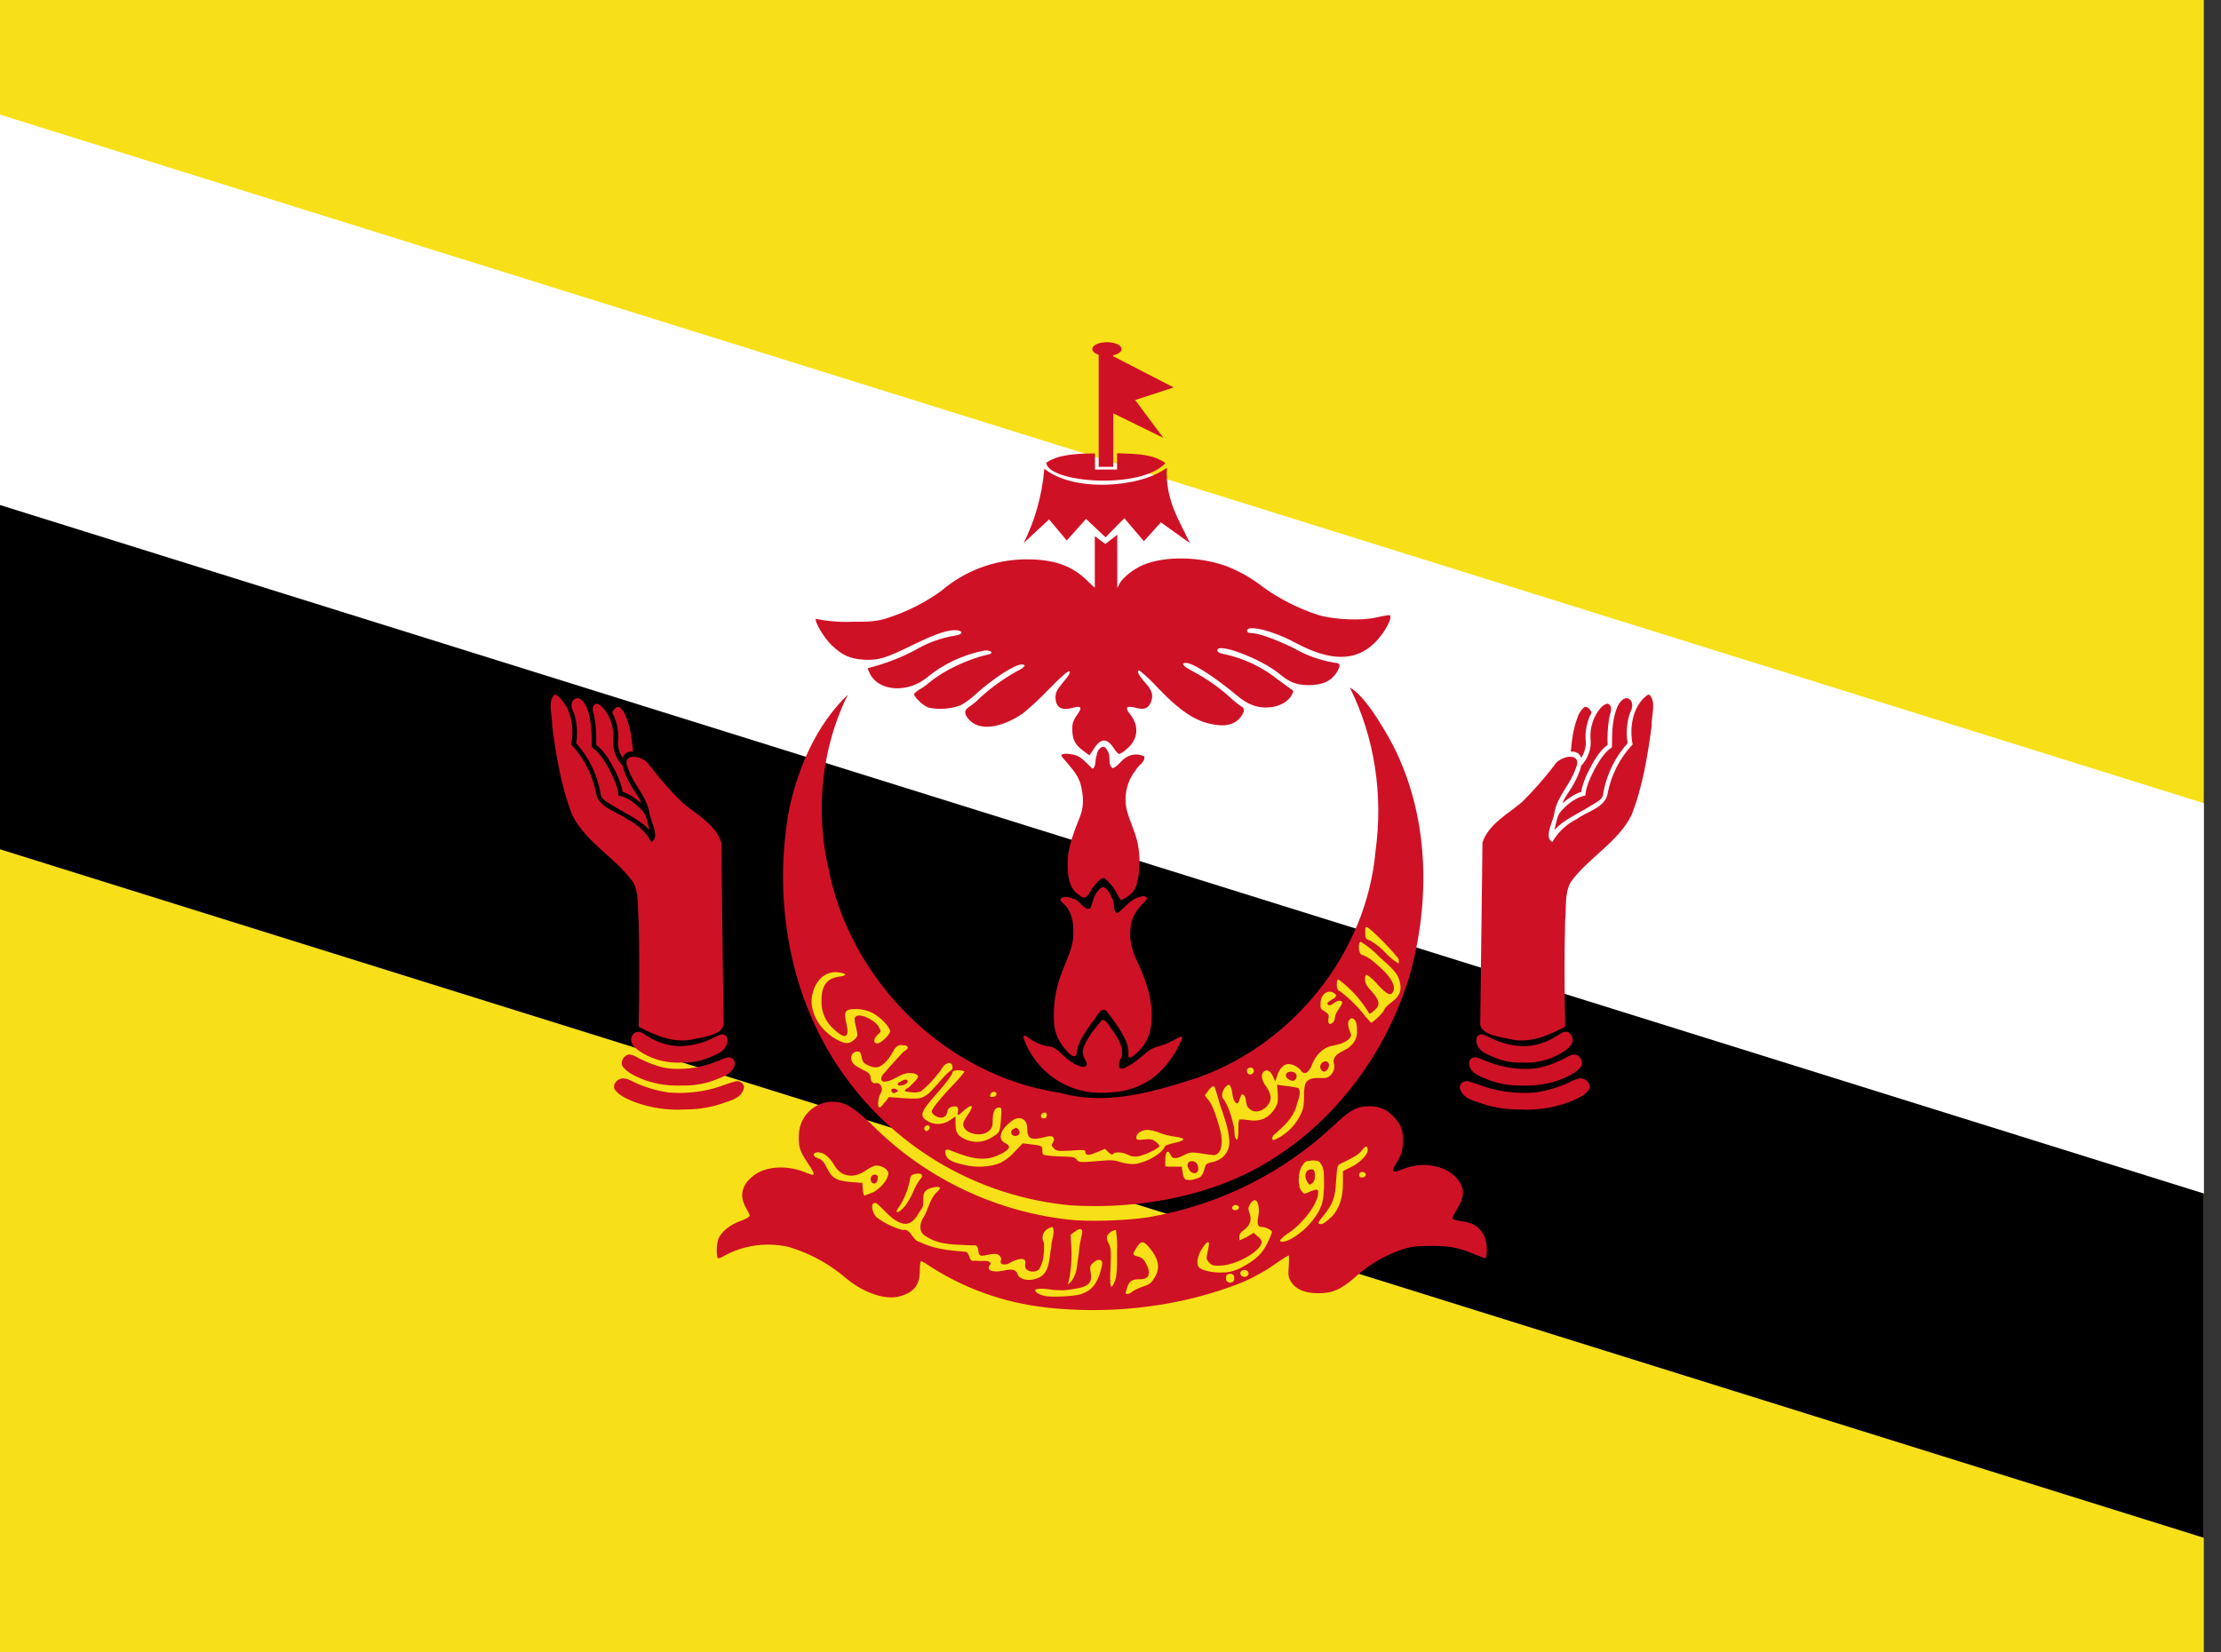 <!-- Generated by IcoMoon.io -->
<svg version="1.1" xmlns="http://www.w3.org/2000/svg" width="43" height="32" viewBox="0 0 43 32">
<rect x="0" y="0" width="43" height="32" fill="#333333" stroke="none"/>
<title>bn</title>
<path fill="#f7e017" d="M0 0h42.667v32h-42.667z"></path>
<path fill="#fff" d="M0 2.22v14.227l42.667 6.667v-7.56z"></path>
<path fill="#000" d="M0 9.78v6.667l42.667 13.333v-6.667z"></path>
<path fill="#cf1126" d="M20.253 25.32c-0.824-0.093-1.569-0.366-2.217-0.777l0.021 0.013c-0.107-0.071-0.204-0.133-0.222-0.133s-0.027 0.084-0.027 0.182c0 0.284-0.116 0.427-0.4 0.502-0.276 0.071-0.693-0.071-1.031-0.356-0.308-0.264-0.674-0.47-1.076-0.594l-0.021-0.006c-0.123-0.031-0.265-0.048-0.411-0.048-0.305 0-0.592 0.077-0.843 0.213l0.009-0.005c-0.036 0.025-0.077 0.045-0.122 0.057l-0.003 0.001c-0.049 0-0.044-0.307 0.009-0.4 0.067-0.133 0.227-0.258 0.418-0.324 0.098-0.036 0.178-0.080 0.178-0.102 0-0.018-0.036-0.089-0.076-0.16-0.129-0.227-0.076-0.444 0.151-0.618 0.231-0.178 0.622-0.204 0.964-0.076 0.048 0.021 0.107 0.043 0.168 0.060l0.010 0.002c0.044 0 0.018-0.067-0.107-0.249-0.142-0.209-0.173-0.311-0.156-0.564 0.026-0.32 0.28-0.574 0.598-0.6l0.002-0c0.258-0.018 0.418 0.071 0.8 0.431 0.994 1.001 2.317 1.674 3.792 1.846l0.030 0.003c0.369 0.044 1.102 0.022 1.533-0.044 1.423-0.243 2.665-0.89 3.638-1.816l-0.003 0.003c0.284-0.267 0.418-0.338 0.653-0.338 0.2 0 0.342 0.062 0.489 0.222 0.133 0.147 0.178 0.284 0.16 0.511-0.009 0.142-0.031 0.209-0.116 0.351-0.124 0.2-0.102 0.222 0.142 0.124 0.338-0.133 0.751-0.071 0.973 0.142 0.196 0.187 0.213 0.373 0.062 0.622-0.058 0.093-0.102 0.178-0.102 0.196 0 0.027 0.044 0.036 0.244 0.071 0.267 0.044 0.422 0.24 0.422 0.542 0 0.089-0.013 0.164-0.027 0.164s-0.116-0.040-0.222-0.084c-0.311-0.129-0.489-0.16-0.853-0.156-0.276 0-0.369 0.013-0.56 0.076-0.335 0.119-0.624 0.292-0.869 0.513l0.002-0.002c-0.284 0.253-0.462 0.333-0.738 0.329-0.258 0-0.431-0.076-0.524-0.222-0.049-0.080-0.058-0.124-0.044-0.302 0.009-0.116 0.004-0.209 0-0.209-0.013 0-0.111 0.062-0.222 0.138-0.237 0.172-0.508 0.32-0.798 0.432l-0.024 0.008c-0.818 0.306-1.763 0.482-2.749 0.482-0.32 0-0.636-0.019-0.947-0.055l0.038 0.004z"></path>
<path fill="#cf1126" d="M20.725 23.342c-1.795-0.17-3.343-1.099-4.339-2.459l-0.012-0.017c-1.084-1.476-1.422-3.427-1.093-5.209 0.178-0.813 0.533-1.627 1.133-2.204-0.319 0.646-0.505 1.407-0.505 2.211 0 0.387 0.043 0.763 0.125 1.125l-0.006-0.034c0.4 2.213 2.267 4.084 4.502 4.409 0.889 0.253 1.8-0.018 2.644-0.289 1.867-0.658 3.289-2.427 3.458-4.404 0.147-1.067-0.013-2.182-0.498-3.156 0.276 0.147 0.622 0.72 0.827 1.102 0.711 1.378 0.742 3.027 0.324 4.498-0.569 1.871-2 3.511-3.889 4.107-0.657 0.213-1.412 0.335-2.196 0.335-0.166 0-0.33-0.005-0.493-0.016l0.022 0.001z"></path>
<path fill="#cf1126" d="M12.089 20.885c-0.111-0.018-0.236 0.093-0.191 0.209 0.080 0.116 0.222 0.178 0.347 0.231 0.26 0.104 0.561 0.165 0.876 0.165 0.055 0 0.109-0.002 0.162-0.005l-0.007 0c0 0 0 0 0.001 0 0.271 0 0.53-0.049 0.77-0.138l-0.015 0.005c0.133-0.044 0.302-0.089 0.356-0.24 0.058-0.093-0.044-0.191-0.138-0.173-0.133 0.031-0.267 0.089-0.4 0.129-0.209 0.062-0.45 0.097-0.699 0.097-0.072 0-0.143-0.003-0.213-0.009l0.009 0.001c-0.239-0.035-0.454-0.101-0.655-0.193l0.015 0.006c-0.071-0.031-0.138-0.076-0.218-0.084z"></path>
<path fill="#cf1126" d="M12.213 20.422c-0.111-0.018-0.209 0.116-0.164 0.222 0.089 0.124 0.236 0.191 0.373 0.249 0.204 0.082 0.44 0.13 0.688 0.13 0.024 0 0.047-0 0.071-0.001l-0.003 0h0.067c0.002 0 0.005 0 0.007 0 0.228 0 0.446-0.046 0.644-0.129l-0.011 0.004c0.12-0.049 0.271-0.098 0.324-0.231 0.040-0.076 0.009-0.182-0.089-0.191-0.080 0-0.156 0.053-0.236 0.076-0.222 0.094-0.48 0.149-0.752 0.149-0.058 0-0.115-0.003-0.171-0.007l0.007 0c-0.196-0.022-0.378-0.093-0.556-0.178-0.067-0.031-0.124-0.080-0.2-0.089z"></path>
<path fill="#cf1126" d="M12.369 19.982c-0.098-0.013-0.164 0.098-0.147 0.182 0.013 0.080 0.080 0.133 0.138 0.178 0.212 0.148 0.475 0.237 0.759 0.237 0.024 0 0.047-0.001 0.071-0.002l-0.003 0h0.071c0.194-0.001 0.378-0.047 0.541-0.128l-0.007 0.003c0.111-0.044 0.24-0.102 0.28-0.231 0.018-0.058 0.027-0.142-0.040-0.178-0.071-0.036-0.138 0.022-0.2 0.044-0.2 0.107-0.437 0.171-0.688 0.173h-0.001c-0.217-0.009-0.416-0.074-0.587-0.181l0.005 0.003c-0.067-0.031-0.12-0.089-0.191-0.102z"></path>
<path fill="#cf1126" d="M10.733 13.453c-0.142 0.147-0.031 0.413-0.044 0.6 0.080 0.587 0.173 1.178 0.391 1.733 0.267 0.533 0.836 0.822 1.178 1.298 0.124 0.227 0.080 0.502 0.107 0.756 0.018 0.68 0.013 1.364 0 2.044 0.311 0.16 0.644 0.311 1 0.253 0.209-0.049 0.6-0.080 0.644-0.289l-0.044-3.533c-0.12-0.36-0.489-0.547-0.76-0.778-0.222-0.219-0.429-0.453-0.619-0.7l-0.012-0.016c-0.116-0.2-0.573-0.267-0.409 0.071 0.098 0.298 0.342 0.516 0.404 0.827 0.013 0.173 0.222 0.489 0.044 0.587-0.111-0.193-0.274-0.346-0.469-0.442l-0.006-0.003c-0.196-0.147-0.52-0.209-0.591-0.467-0.068-0.382-0.242-0.716-0.49-0.979l0.001 0.001c0.067-0.329 0-0.742-0.284-0.956l-0.040-0.009z"></path>
<path fill="#cf1126" d="M11.173 13.52c-0.133 0.022-0.124 0.187-0.067 0.276 0.042 0.117 0.066 0.253 0.066 0.394 0 0.071-0.006 0.141-0.018 0.209l0.001-0.007c0.236 0.262 0.402 0.589 0.469 0.952l0.002 0.012c0 0.133 0.142 0.178 0.236 0.244 0.218 0.138 0.458 0.24 0.653 0.413 0.040 0.044 0.071 0.089 0.044 0-0.031-0.116-0.044-0.24-0.133-0.324-0.124-0.133-0.276-0.249-0.453-0.284-0.013-0.187-0.102-0.356-0.182-0.516-0.089-0.156-0.182-0.32-0.333-0.418 0-0.271 0-0.556-0.116-0.809-0.036-0.062-0.089-0.138-0.169-0.142z"></path>
<path fill="#cf1126" d="M11.542 13.627c-0.089 0.027-0.071 0.142-0.044 0.209 0.030 0.142 0.047 0.306 0.047 0.473 0 0.040-0.001 0.080-0.003 0.119l0-0.006c0.173 0.133 0.276 0.329 0.373 0.516 0.062 0.124 0.116 0.258 0.138 0.396 0.138 0.044 0.258 0.133 0.364 0.222-0.044-0.124-0.133-0.222-0.2-0.342s-0.133-0.249-0.164-0.387c-0.133-0.138-0.204-0.338-0.178-0.533 0.009-0.209-0.058-0.427-0.2-0.587-0.036-0.036-0.080-0.076-0.133-0.080z"></path>
<path fill="#cf1126" d="M11.965 13.689c-0.053 0.009-0.080 0.053-0.107 0.093-0.013 0.040 0.036 0.080 0.044 0.124 0.043 0.106 0.068 0.228 0.068 0.357 0 0.037-0.002 0.074-0.006 0.11l0-0.004c-0.004 0.111 0.036 0.222 0.089 0.311 0.021-0.069 0.082-0.12 0.155-0.124l0.001-0c0.022 0 0.062 0.009 0.044-0.031-0.018-0.213-0.049-0.427-0.124-0.622-0.023-0.080-0.066-0.147-0.124-0.2l-0-0c-0.009-0.009-0.027-0.018-0.044-0.013z"></path>
<path fill="#cf1126" d="M30.578 20.885c0.111-0.018 0.236 0.093 0.191 0.209-0.080 0.116-0.222 0.178-0.347 0.231-0.26 0.104-0.561 0.165-0.876 0.165-0.055 0-0.109-0.002-0.162-0.005l0.007 0c-0 0-0 0-0.001 0-0.271 0-0.53-0.049-0.77-0.138l0.015 0.005c-0.133-0.044-0.302-0.089-0.356-0.24-0.058-0.093 0.044-0.191 0.138-0.173 0.133 0.031 0.267 0.089 0.4 0.129 0.209 0.062 0.45 0.097 0.699 0.097 0.072 0 0.143-0.003 0.213-0.009l-0.009 0.001c0.239-0.035 0.454-0.101 0.655-0.193l-0.015 0.006c0.071-0.031 0.138-0.076 0.218-0.084z"></path>
<path fill="#cf1126" d="M30.454 20.422c0.111-0.018 0.209 0.116 0.164 0.222-0.089 0.124-0.236 0.191-0.373 0.249-0.204 0.082-0.44 0.13-0.688 0.13-0.024 0-0.047-0-0.071-0.001l0.003 0h-0.067c-0.002 0-0.005 0-0.007 0-0.228 0-0.446-0.046-0.644-0.129l0.011 0.004c-0.12-0.049-0.271-0.098-0.324-0.231-0.040-0.076-0.009-0.182 0.089-0.191 0.080 0 0.156 0.053 0.236 0.076 0.222 0.094 0.48 0.149 0.752 0.149 0.058 0 0.115-0.003 0.171-0.007l-0.007 0c0.196-0.022 0.378-0.093 0.556-0.178 0.067-0.031 0.124-0.080 0.2-0.089z"></path>
<path fill="#cf1126" d="M30.298 19.982c0.098-0.013 0.164 0.098 0.147 0.182-0.013 0.080-0.080 0.133-0.138 0.178-0.212 0.148-0.475 0.237-0.759 0.237-0.024 0-0.047-0.001-0.071-0.002l0.003 0h-0.071c-0.194-0.001-0.378-0.047-0.541-0.128l0.007 0.003c-0.111-0.044-0.24-0.102-0.28-0.231-0.018-0.058-0.027-0.142 0.040-0.178 0.071-0.036 0.138 0.022 0.2 0.044 0.2 0.107 0.437 0.171 0.688 0.173h0.001c0.217-0.009 0.416-0.074 0.587-0.181l-0.005 0.003c0.067-0.031 0.12-0.089 0.191-0.102z"></path>
<path fill="#cf1126" d="M31.934 13.453c0.142 0.147 0.031 0.413 0.044 0.6-0.080 0.587-0.173 1.178-0.391 1.733-0.267 0.533-0.836 0.822-1.178 1.298-0.124 0.227-0.080 0.502-0.107 0.756-0.018 0.68-0.013 1.364 0 2.044-0.311 0.16-0.644 0.311-1 0.253-0.209-0.049-0.6-0.080-0.644-0.289l0.044-3.533c0.12-0.36 0.489-0.547 0.76-0.778 0.222-0.219 0.429-0.453 0.619-0.7l0.012-0.016c0.116-0.2 0.573-0.267 0.409 0.071-0.098 0.298-0.342 0.516-0.404 0.827-0.013 0.173-0.222 0.489-0.044 0.587 0.111-0.193 0.274-0.346 0.469-0.442l0.006-0.003c0.196-0.147 0.52-0.209 0.591-0.467 0.068-0.382 0.242-0.716 0.49-0.979l-0.001 0.001c-0.067-0.329 0-0.742 0.284-0.956l0.040-0.009z"></path>
<path fill="#cf1126" d="M31.494 13.52c0.133 0.022 0.124 0.187 0.067 0.276-0.042 0.117-0.066 0.253-0.066 0.394 0 0.071 0.006 0.141 0.018 0.209l-0.001-0.007c-0.236 0.262-0.402 0.589-0.469 0.952l-0.002 0.012c0 0.133-0.142 0.178-0.236 0.244-0.218 0.138-0.458 0.24-0.653 0.413-0.040 0.044-0.071 0.089-0.044 0 0.031-0.116 0.044-0.24 0.133-0.324 0.124-0.133 0.276-0.249 0.453-0.284 0.013-0.187 0.102-0.356 0.182-0.516 0.089-0.156 0.182-0.32 0.333-0.418 0-0.271 0-0.556 0.116-0.809 0.036-0.062 0.089-0.138 0.169-0.142z"></path>
<path fill="#cf1126" d="M31.125 13.627c0.089 0.027 0.071 0.142 0.044 0.209-0.030 0.142-0.047 0.306-0.047 0.473 0 0.040 0.001 0.080 0.003 0.119l-0-0.006c-0.173 0.133-0.276 0.329-0.373 0.516-0.062 0.124-0.116 0.258-0.138 0.396-0.138 0.044-0.258 0.133-0.364 0.222 0.044-0.124 0.133-0.222 0.2-0.342s0.133-0.249 0.164-0.387c0.133-0.138 0.204-0.338 0.178-0.533-0.009-0.209 0.058-0.427 0.2-0.587 0.036-0.036 0.080-0.076 0.133-0.080z"></path>
<path fill="#cf1126" d="M30.702 13.689c0.053 0.009 0.080 0.053 0.107 0.093 0.013 0.040-0.036 0.080-0.044 0.124-0.043 0.106-0.068 0.228-0.068 0.357 0 0.037 0.002 0.074 0.006 0.11l-0-0.004c0.004 0.111-0.036 0.222-0.089 0.311-0.021-0.069-0.082-0.12-0.155-0.124l-0-0c-0.022 0-0.062 0.009-0.044-0.031 0.018-0.213 0.049-0.427 0.124-0.622 0.023-0.080 0.066-0.147 0.124-0.2l0-0c0.009-0.009 0.027-0.018 0.044-0.013z"></path>
<path fill="#cf1126" d="M21.142 21.156c-0.622-0.069-1.13-0.489-1.326-1.056l-0.003-0.011c0.013-0.098 0.133 0.053 0.191 0.067 0.102 0.062 0.223 0.103 0.352 0.115l0.003 0c0.156 0.067 0.253 0.222 0.404 0.307 0.071 0.053 0.32 0.16 0.271-0.013-0.058-0.089-0.098-0.204-0.044-0.311 0.080-0.182 0.209-0.342 0.342-0.498 0.093-0.031 0.16 0.16 0.227 0.222 0.093 0.147 0.209 0.324 0.151 0.502-0.053 0.067-0.089 0.267 0.058 0.204 0.178-0.080 0.324-0.213 0.471-0.338 0.133-0.089 0.298-0.093 0.431-0.178 0.067-0.013 0.196-0.138 0.222-0.071-0.085 0.21-0.196 0.39-0.331 0.55l0.002-0.003c-0.209 0.247-0.498 0.422-0.827 0.483l-0.009 0.001c-0.196 0.036-0.391 0.044-0.587 0.027z"></path>
<path fill="#cf1126" d="M21.845 20.453c0.013-0.12-0.013-0.24-0.076-0.356-0.093-0.187-0.222-0.356-0.356-0.529-0.124-0.071-0.191 0.164-0.271 0.231-0.129 0.191-0.289 0.387-0.298 0.622-0.071 0.111-0.204-0.089-0.262-0.156-0.111-0.142-0.178-0.322-0.178-0.518 0-0.005 0-0.010 0-0.016v0.001c-0.001-0.023-0.001-0.050-0.001-0.077 0-0.302 0.059-0.59 0.167-0.853l-0.005 0.015c0.089-0.249 0.227-0.489 0.213-0.756 0.009-0.209-0.031-0.431-0.196-0.569-0.16-0.124 0.102-0.151 0.182-0.089 0.142 0.013 0.218 0.244 0.347 0.187 0.049-0.12 0.062-0.267 0.169-0.36 0.102-0.142 0.209 0.058 0.244 0.156 0.076 0.080 0 0.289 0.116 0.293 0.142-0.102 0.244-0.267 0.427-0.307 0.076-0.044 0.2 0 0.102 0.080-0.133 0.129-0.249 0.284-0.276 0.476-0.040 0.236 0.018 0.476 0.12 0.684 0.2 0.418 0.356 0.889 0.253 1.356-0.044 0.204-0.187 0.382-0.356 0.502-0.022 0.013-0.058 0.013-0.067-0.018z"></path>
<path fill="#cf1126" d="M21.631 17.316c-0.062-0.123-0.146-0.227-0.247-0.31l-0.002-0.001c-0.107 0-0.173 0.133-0.244 0.204-0.049 0.093-0.111 0.249-0.236 0.129-0.2-0.116-0.231-0.369-0.231-0.578-0.013-0.338 0.124-0.653 0.244-0.96 0.076-0.191 0.058-0.409 0.009-0.604-0.058-0.222-0.24-0.382-0.378-0.56 0.009-0.067 0.187-0.031 0.253-0.018 0.151 0.040 0.24 0.169 0.351 0.267 0.080-0.027 0.044-0.187 0.084-0.262 0-0.107 0.142-0.244 0.2-0.093 0.089 0.098 0 0.289 0.111 0.347 0.107-0.040 0.16-0.156 0.258-0.209 0.055-0.036 0.121-0.057 0.193-0.057 0.056 0 0.109 0.013 0.156 0.036l-0.002-0.001c0.040 0.098-0.116 0.178-0.16 0.267-0.124 0.154-0.199 0.352-0.199 0.567 0 0.083 0.011 0.163 0.032 0.239l-0.001-0.006c0.062 0.222 0.169 0.422 0.209 0.644 0.020 0.1 0.031 0.214 0.031 0.332 0 0.154-0.019 0.303-0.056 0.445l0.003-0.012c-0.040 0.151-0.169 0.249-0.302 0.311-0.036-0.031-0.053-0.076-0.076-0.116z"></path>
<path fill="#cf1126" d="M20.96 14.529c-0.151-0.111-0.2-0.213-0.2-0.422 0-0.102 0.022-0.16 0.089-0.258 0.107-0.142 0.089-0.187-0.058-0.147-0.236 0.067-0.347 0.009-0.356-0.191 0-0.098 0.018-0.138 0.147-0.298 0.107-0.124 0.147-0.191 0.124-0.213-0.022-0.018-0.147 0.089-0.4 0.347-0.158 0.166-0.323 0.32-0.497 0.464l-0.009 0.008c-0.436 0.293-0.853 0.338-1.044 0.111-0.098-0.116-0.093-0.178 0.018-0.249 0.073-0.050 0.137-0.104 0.195-0.164l0-0c0.21-0.192 0.444-0.363 0.697-0.506l0.019-0.010c0.16-0.080 0.196-0.133 0.093-0.133-0.133 0-0.556 0.276-0.88 0.569-0.093 0.089-0.231 0.187-0.302 0.222-0.115 0.043-0.248 0.068-0.387 0.068-0.082 0-0.162-0.009-0.238-0.025l0.007 0.001c-0.098-0.031-0.28-0.2-0.28-0.262 0-0.013 0.044-0.049 0.089-0.080 0.078-0.044 0.144-0.091 0.206-0.144l-0.002 0.002c0.258-0.222 0.747-0.458 1.133-0.542 0.124-0.022 0.076-0.089-0.062-0.080-0.428 0.084-0.803 0.266-1.115 0.523l0.004-0.003c-0.369 0.307-0.924 0.276-1.102-0.058-0.031-0.058-0.053-0.111-0.044-0.12 0.345-0.088 0.647-0.207 0.929-0.357l-0.022 0.011c0.231-0.139 0.502-0.24 0.791-0.287l0.013-0.002c0.124-0.022 0.133-0.084 0.013-0.098-0.16-0.018-0.4 0.062-0.822 0.267-0.547 0.271-0.702 0.32-0.987 0.302-0.267-0.018-0.413-0.084-0.622-0.284-0.142-0.133-0.338-0.467-0.302-0.507 0.175 0.038 0.375 0.060 0.581 0.060 0.043 0 0.085-0.001 0.128-0.003l-0.006 0c0.369 0 0.471-0.009 0.667-0.067 0.407-0.131 0.761-0.314 1.077-0.545l-0.011 0.007c0.438-0.373 1.010-0.601 1.635-0.604h0.001c0.551 0 0.898 0.124 1.209 0.44 0.107 0.107 0.196 0.173 0.209 0.16s0.027-0.2 0.031-0.413c0 0 0.164-0.018 0.2 0.031 0 0.342 0 0.373 0.053 0.373 0.031 0 0.067-0.036 0.089-0.089 0.044-0.111 0.222-0.267 0.409-0.364 0.4-0.2 1.098-0.209 1.658-0.013 0.284 0.109 0.529 0.252 0.748 0.427l-0.006-0.004c0.306 0.218 0.66 0.399 1.038 0.525l0.028 0.008c0.302 0.089 0.844 0.111 1.116 0.044 0.061-0.015 0.143-0.031 0.225-0.043l0.015-0.002c0.102 0-0.071 0.338-0.276 0.538-0.373 0.364-0.858 0.36-1.538-0.004-0.427-0.231-0.933-0.356-0.933-0.231 0 0.027 0.027 0.044 0.067 0.044 0.147 0 0.431 0.098 0.831 0.289 0.234 0.138 0.508 0.239 0.799 0.287l0.014 0.002c0.102 0 0.107 0.067 0.009 0.209-0.102 0.151-0.276 0.222-0.52 0.222-0.236 0-0.369-0.049-0.578-0.222-0.356-0.293-1.227-0.622-1.196-0.444 0.009 0.031 0.049 0.053 0.142 0.067 0.395 0.088 0.74 0.258 1.031 0.493l-0.005-0.004 0.262 0.191c0.049 0.027 0.049 0.036 0.009 0.111-0.062 0.124-0.231 0.218-0.409 0.236-0.231 0.027-0.436-0.044-0.644-0.222-0.444-0.369-0.858-0.636-0.991-0.636-0.111 0-0.062 0.062 0.133 0.164 0.267 0.143 0.497 0.305 0.706 0.492l-0.003-0.003c0.089 0.084 0.191 0.164 0.222 0.182 0.084 0.044 0.080 0.107-0.009 0.222s-0.24 0.169-0.431 0.147c-0.382-0.040-0.684-0.222-1.156-0.711-0.112-0.125-0.231-0.238-0.359-0.342l-0.006-0.005c-0.062 0-0.022 0.084 0.098 0.222 0.151 0.164 0.178 0.258 0.12 0.4-0.049 0.116-0.133 0.147-0.302 0.098-0.178-0.044-0.204 0-0.089 0.138 0.169 0.218 0.147 0.476-0.067 0.658-0.043 0.041-0.093 0.076-0.148 0.101l-0.003 0.001c-0.018 0-0.062-0.044-0.102-0.107-0.133-0.204-0.253-0.204-0.387 0-0.034 0.054-0.063 0.098-0.094 0.14l0.005-0.007c-0.059-0.042-0.103-0.074-0.145-0.107l0.012 0.009z"></path>
<path fill="#cf1126" d="M21.631 10.356l-0.231 0.178-0.204-0.151v1.236h0.436z"></path>
<path fill="#cf1126" d="M20.218 9.080c-0.044 0.53-0.187 1.018-0.41 1.458l0.010-0.022 0.493-0.458 0.342 0.409 0.373-0.418 0.378 0.356 0.364-0.369 0.378 0.444 0.329-0.364 0.56 0.4c-0.204-0.444-0.476-0.827-0.444-1.458-0.538 0.4-1.822 0.471-2.373 0.018z"></path>
<path fill="#cf1126" d="M21.2 8.782c-0.2 0-0.409 0.004-0.596 0.044-0.131 0.021-0.248 0.068-0.35 0.135l0.003-0.002c0.013 0.382 1.822 0.538 2.307 0.009-0.103-0.072-0.226-0.124-0.359-0.146l-0.005-0.001c-0.178-0.036-0.382-0.036-0.573-0.044v0.316h-0.427v-0.311z"></path>
<path fill="#cf1126" d="M21.551 6.844h-0.28v2.196h0.284z"></path>
<path fill="#cf1126" d="M21.551 6.898l-0.107 1.053 1.080 0.529-0.547-0.733 0.747-0.244zM21.431 6.627c-0.164 0-0.284 0.062-0.284 0.133s0.12 0.133 0.284 0.133 0.284-0.062 0.284-0.133-0.12-0.133-0.284-0.133z"></path>
<path fill="#f7e017" d="M20.933 25.060c0.18-0.060 0.28-0.167 0.353-0.373 0.033-0.107 0.060-0.213 0.053-0.24-0.013-0.067-0.093-0.067-0.173 0.007-0.060 0.047-0.067 0.073-0.053 0.173 0.047 0.247-0.047 0.313-0.513 0.36-0.047 0-0.187 0-0.3-0.020-0.227-0.027-0.307 0-0.227 0.067 0.040 0.026 0.087 0.047 0.137 0.059l0.003 0.001c0.127 0.033 0.587 0.013 0.72-0.033zM21.913 25.020c0.027-0.027 0.113-0.067 0.2-0.1 0.113-0.033 0.173-0.067 0.22-0.147 0.14-0.2 0.113-0.38-0.087-0.62-0.113-0.133-0.16-0.127-0.247 0.020-0.080 0.12-0.073 0.133 0.033 0.16 0.060 0.013 0.113 0.053 0.14 0.107 0.12 0.207 0.087 0.333-0.093 0.333-0.16 0-0.2 0.027-0.247 0.133l-0.040 0.127c0 0.040 0.067 0.033 0.12-0.013zM21.593 24.787c0.027-0.087 0.040-0.233 0.033-0.533 0.002-0.033 0.003-0.072 0.003-0.111 0-0.111-0.008-0.221-0.024-0.328l0.001 0.012c-0.027-0.027-0.153 0.053-0.173 0.113-0.001 0.008-0.002 0.017-0.002 0.027 0 0.042 0.013 0.082 0.036 0.114l-0-0.001c0.040 0.080 0.047 0.16 0.033 0.467-0.020 0.4 0.007 0.467 0.093 0.24z"></path>
<path fill="#f7e017" d="M20.84 24.6l0.047-0.333c0.007-0.113 0.033-0.253 0.047-0.313 0.047-0.153 0-0.193-0.12-0.107l-0.087 0.067 0.013 0.22c0.020 0.2-0.013 0.567-0.060 0.713-0.013 0.040 0.007 0.027 0.060-0.033 0.040-0.047 0.087-0.147 0.1-0.22zM20.173 24.707c0.16-0.133 0.14-0.373 0.18-0.56 0-0.127 0.080-0.273 0.027-0.387-0.153 0.027-0.247 0.173-0.167 0.313 0 0.167 0 0.347-0.087 0.493-0.067 0.1-0.293 0.073-0.28-0.067 0.053-0.2-0.193-0.1-0.287-0.047-0.073 0.053-0.233 0.060-0.173-0.067-0.040-0.18-0.26-0.067-0.38-0.067-0.113 0-0.007-0.233-0.173-0.2-0.3-0.020-0.633 0.007-0.9-0.173-0.153-0.073-0.133-0.26-0.047-0.38 0.093-0.16 0.12-0.367 0.267-0.493 0.153-0.14-0.133-0.080-0.2-0.033-0.147 0.080-0.013 0.287-0.133 0.4-0.067 0.12-0.16 0.28-0.32 0.26-0.233-0.047-0.367-0.267-0.533-0.4-0.147-0.033-0.067 0.227 0.013 0.28 0.14 0.106 0.305 0.188 0.483 0.238l0.010 0.002c0.173-0.033 0.18 0.2 0.333 0.233 0.267 0.133 0.573 0.167 0.873 0.187 0.12 0.007 0.053 0.22 0.207 0.173 0.087 0.027 0.287-0.033 0.293 0.067-0.133 0.16 0.127 0.153 0.22 0.133 0.127-0.027 0.28-0.067 0.313 0.093 0.1 0.113 0.287 0.093 0.413 0.033l0.047-0.033z"></path>
<path fill="#f7e017" d="M17.52 23.36c0.058-0.081 0.112-0.173 0.156-0.27l0.004-0.010c0.037-0.092 0.082-0.171 0.135-0.243l-0.002 0.003c0.080-0.080 0.033-0.133-0.093-0.107-0.067 0.013-0.093 0.040-0.1 0.1-0.033 0.175-0.091 0.332-0.171 0.474l0.004-0.008c-0.113 0.167-0.113 0.173-0.067 0.173 0.020 0 0.080-0.053 0.133-0.113zM15.853 22.313c-0.127 0-0.133 0.080-0.013 0.12 0.067 0.020 0.113 0.067 0.153 0.153 0.113 0.233 0.187 0.28 0.5 0.307l0.2 0.013 0.013 0.127c0 0.067 0.020 0.12 0.033 0.12l0.173-0.067c0.147-0.080 0.287-0.253 0.287-0.367 0-0.067-0.12-0.147-0.227-0.147-0.047 0-0.133 0.040-0.207 0.093-0.227 0.16-0.467 0.133-0.6-0.080-0.1-0.173-0.213-0.267-0.313-0.267zM16.94 22.747c0.060 0 0.067 0.047 0.040 0.133-0.008 0.024-0.031 0.040-0.057 0.040s-0.048-0.017-0.057-0.040l-0-0c-0.027-0.067 0.007-0.133 0.067-0.133zM25.373 22.48c-0.087 0-0.107 0.013-0.16 0.093-0.087 0.127-0.093 0.4-0.013 0.493 0.047 0.060 0.053 0.060 0.153 0.013 0.147-0.060 0.173-0.053 0.167 0.020 0 0.2-0.28 0.58-0.573 0.78-0.062 0.037-0.115 0.081-0.159 0.133l-0.001 0.001c-0.020 0.053 0.087 0.047 0.22-0.027 0.222-0.129 0.4-0.31 0.523-0.526l0.004-0.007c0.073-0.153 0.087-0.2 0.1-0.467 0-0.253 0-0.333-0.040-0.413-0.053-0.093-0.067-0.1-0.187-0.1h-0.033zM25.38 22.647c0.067 0 0.067 0.013 0.080 0.107 0 0.067-0.007 0.113-0.047 0.153-0.053 0.047-0.067 0.047-0.107-0.027-0.067-0.107-0.027-0.233 0.073-0.233zM24.033 24.547c0.26-0.133 0.413-0.273 0.507-0.48 0.031-0.058 0.060-0.126 0.084-0.197l0.003-0.009c0-0.040-0.127-0.1-0.2-0.1s-0.093-0.053-0.067-0.2c0.033-0.14 0-0.32-0.067-0.32-0.020 0-0.067 0.033-0.087 0.073-0.040 0.067-0.047 0.093-0.013 0.18 0.047 0.133 0.007 0.24-0.113 0.327-0.060 0.040-0.087 0.087-0.087 0.133l0.007 0.067 0.14-0.067 0.133-0.080 0.073 0.067c0.047 0.027 0.080 0.080 0.080 0.113 0 0.16-0.453 0.427-0.76 0.453-0.167 0.013-0.2 0-0.253-0.053-0.047-0.047-0.060-0.087-0.047-0.133l0.033-0.173c0.027-0.14-0.027-0.12-0.133 0.040-0.080 0.133-0.107 0.273-0.060 0.347 0.040 0.067 0.293 0.12 0.48 0.107 0.113 0 0.227-0.033 0.347-0.093zM25.767 23.58c0.16-0.167 0.233-0.367 0.233-0.667v-0.233l0.133-0.067c0.18-0.080 0.347-0.247 0.347-0.34s-0.047-0.093-0.12 0.013c-0.060 0.073-0.133 0.12-0.4 0.247-0.067 0.027-0.073 0.047-0.093 0.333-0.013 0.333-0.067 0.453-0.247 0.68-0.113 0.133-0.12 0.16-0.040 0.16 0.033 0 0.12-0.060 0.187-0.133zM23.987 23.393c0.013-0.047-0.080-0.080-0.113-0.040-0.020 0.013-0.027 0.040-0.013 0.060 0.027 0.040 0.107 0.027 0.127-0.020zM26.44 22.76c0.020-0.053-0.073-0.087-0.113-0.047-0.013 0.020-0.020 0.047-0.007 0.067 0.027 0.040 0.107 0.027 0.12-0.020zM23.487 21.033c-0.067 0.033-0.1 0.1-0.14 0.153-0.033 0.020-0.007 0.040 0.007 0.067 0.113 0.113 0.16 0.28 0.213 0.433 0.053 0.18 0.12 0.373 0.067 0.56-0.020 0.067-0.080 0.14-0.16 0.12-0.133-0.007-0.267-0.047-0.4-0.047-0.127 0.007-0.22 0.12-0.34 0.107-0.080 0-0.080-0.16-0.147-0.113-0.040 0.087-0.020 0.18-0.027 0.267 0.013 0.020 0.053 0.007 0.073 0.013h0.247c0.013 0.080 0.013 0.18 0.067 0.247 0.087 0.027 0.187 0 0.267-0.033 0.080-0.040 0.093-0.14 0.12-0.22 0.027-0.087 0.133-0.067 0.2-0.1 0.156-0.050 0.267-0.193 0.267-0.363 0-0.006-0-0.012-0-0.018l0 0.001c-0.013-0.26-0.107-0.493-0.187-0.733-0.033-0.107-0.060-0.22-0.1-0.327l-0.027-0.013zM23.087 22.487c0.087 0 0.127 0.107 0.107 0.18-0.033 0.1-0.16 0.040-0.18-0.033-0.047-0.067-0.020-0.153 0.067-0.147z"></path>
<path fill="#f7e017" d="M19.733 21.653c-0.040 0-0.087 0.013-0.133 0.047-0.233 0.167-0.3 0.36-0.133 0.44 0.113 0.053 0.087 0.12-0.1 0.213-0.267 0.133-0.5 0.113-0.947-0.067-0.107-0.047-0.133-0.027-0.113 0.067 0.027 0.1 0.12 0.153 0.34 0.2 0.24 0.067 0.533 0.047 0.72-0.033 0.113-0.058 0.208-0.134 0.286-0.225l0.001-0.001 0.147-0.153 0.167 0.020c0.207 0.027 0.213 0.027 0.213 0.127 0 0.080 0 0.080 0.193 0.1l0.313 0.013c0.087 0 0.133 0.020 0.16 0.060 0.040 0.047 0.060 0.053 0.373 0.027 0.293-0.027 0.347-0.027 0.48 0.020 0.093 0.027 0.2 0.040 0.273 0.033 0.227-0.027 0.533-0.207 0.58-0.34 0-0.020 0.087-0.047 0.18-0.067 0.227-0.047 0.233-0.093 0.027-0.12-0.115-0.015-0.218-0.041-0.317-0.077l0.011 0.003c-0.068-0.030-0.147-0.051-0.23-0.060l-0.004-0c-0.113 0-0.22 0.067-0.22 0.147 0 0.047 0.013 0.053 0.153 0.040 0.12-0.013 0.16-0.007 0.227 0.047 0.047 0.033 0.073 0.073 0.067 0.087-0.033 0.053-0.3 0.173-0.413 0.193-0.015 0.003-0.033 0.004-0.051 0.004-0.055 0-0.106-0.014-0.15-0.038l0.002 0.001c-0.107-0.053-0.253-0.060-0.287-0.013-0.013 0.020-0.040 0.007-0.087-0.033l-0.067-0.067-0.16 0.067c-0.16 0.067-0.22 0.067-0.22-0.013 0-0.033-0.047-0.040-0.28-0.020-0.26 0.013-0.287 0.007-0.333-0.047-0.047-0.047-0.047-0.067-0.013-0.113 0.027-0.053 0.027-0.067 0-0.1-0.027-0.027-0.067-0.027-0.167 0-0.26 0.067-0.333 0.033-0.333-0.167 0-0.127-0.067-0.2-0.153-0.2zM19.667 21.84c0.013 0 0.027 0.007 0.047 0.027s0.033 0.067 0.020 0.087c-0.020 0.060-0.133 0.060-0.153 0-0.013-0.033 0-0.067 0.033-0.087l0.053-0.027z"></path>
<path fill="#f7e017" d="M19.2 22.027c0.16-0.1 0.16-0.093 0.18-0.367 0.013-0.2 0.013-0.213-0.040-0.213-0.080 0-0.12 0.087-0.12 0.247 0 0.107-0.013 0.153-0.067 0.2-0.133 0.133-0.453 0.073-0.5-0.087-0.013-0.053 0.007-0.107 0.073-0.2 0.14-0.2 0.113-0.253-0.067-0.1-0.113 0.107-0.133 0.107-0.113 0.020s-0.020-0.12-0.12-0.093c-0.047 0.013-0.080 0.040-0.087 0.107-0.013 0.053-0.040 0.087-0.087 0.1-0.080 0.020-0.213-0.053-0.213-0.12 0-0.047 0.2-0.293 0.46-0.56 0.093-0.1 0.173-0.2 0.173-0.207 0-0.013-0.053-0.027-0.113-0.027-0.093 0-0.12 0.013-0.12 0.053 0 0.027-0.127 0.2-0.287 0.38-0.333 0.373-0.36 0.447-0.2 0.547 0.060 0.037 0.132 0.059 0.21 0.059 0.086 0 0.166-0.027 0.231-0.074l-0.001 0.001 0.107-0.073v0.133c0 0.167 0.033 0.233 0.167 0.3 0.071 0.037 0.155 0.059 0.244 0.059 0.108 0 0.208-0.032 0.292-0.087l-0.002 0.001zM26.16 19.72c-0.12 0.073-0.027 0.227 0 0.333-0.053 0.133-0.233 0.173-0.367 0.2-0.187 0.033-0.32 0.187-0.387 0.353-0.040 0.107-0.133 0.267-0.233 0.107-0.087-0.087-0.247-0.16-0.347-0.053-0.080 0.073-0.1 0.18-0.133 0.28-0.047-0.073-0.067-0.187-0.16-0.213-0.16 0.020-0.1 0.22-0.027 0.3 0.067 0.1 0.133 0.22 0.067 0.333-0.067 0.133-0.267 0.227-0.38 0.113-0.107-0.060-0.033-0.267-0.147-0.28-0.053 0.040-0.053 0.26-0.14 0.14-0.067-0.1-0.027-0.24-0.107-0.327-0.087 0.013-0.16 0.167-0.133 0.247 0.12 0.16 0.173 0.36 0.22 0.553 0.027 0.080-0.007 0.233 0.067 0.267 0.047-0.127 0-0.267 0.040-0.393 0.12-0.013 0.247 0.040 0.367 0.013 0.18-0.020 0.313-0.173 0.373-0.327 0.020-0.12 0-0.24-0.007-0.36 0.133 0.027 0.28 0.027 0.413 0.067 0.067 0.1-0.020 0.247-0.040 0.353-0.067 0.227-0.247 0.387-0.413 0.533-0.073 0.047-0.080 0.16 0.020 0.1 0.228-0.11 0.404-0.297 0.498-0.527l0.002-0.007c0.073-0.173 0.013-0.367 0.067-0.54 0.067-0.133 0.233-0.107 0.36-0.107s0.233-0.153 0.193-0.28c-0.040-0.147 0.113-0.213 0.213-0.267 0.14-0.067 0.247-0.207 0.233-0.367 0-0.087 0-0.24-0.113-0.247zM25.673 20.553c0.147 0.040-0.027 0.32-0.107 0.14-0.027-0.067 0.033-0.14 0.107-0.14zM24.987 20.753c0.193-0.007 0.12 0.267-0.040 0.147-0.087-0.047-0.060-0.147 0.040-0.147zM18 21.84c0-0.027-0.013-0.047-0.040-0.047-0.047 0-0.080 0.047-0.060 0.087 0.027 0.047 0.087 0.020 0.1-0.040zM20.267 21.6c0-0.047-0.020-0.060-0.053-0.053-0.073 0.013-0.087 0.113-0.007 0.113 0.040 0 0.060-0.020 0.060-0.067zM17.467 20.24c-0.087-0.020-0.147 0.060-0.18 0.133-0.067 0.113-0.147 0.227-0.267 0.287-0.087 0.027-0.18-0.007-0.26-0.053-0.087-0.047-0.067-0.153-0.107-0.227-0.067-0.053-0.18 0.020-0.173 0.1-0.007 0.107 0.087 0.167 0.173 0.207 0.067 0.047 0.173 0.067 0.2 0.153 0 0.073 0.027 0.16 0.113 0.133 0.1 0 0.133 0.12 0.087 0.193-0.033 0.058-0.052 0.128-0.052 0.202 0 0.023 0.002 0.045 0.005 0.067l-0-0.002c0.047 0.047 0.093-0.067 0.133-0.093l0.067-0.093c0.18 0.007 0.353 0.033 0.533 0.027 0.133 0 0.233-0.080 0.313-0.173 0.12-0.12 0.213-0.26 0.34-0.36 0.093-0.027 0.047-0.2-0.053-0.147-0.087 0.033-0.113 0.133-0.173 0.193-0.099 0.13-0.209 0.244-0.33 0.344l-0.003 0.003c-0.1 0.040-0.207 0.020-0.307 0-0.040-0.033 0.080-0.067 0.1-0.107 0.053-0.053 0.12-0.107 0.153-0.18-0.033-0.067-0.127-0.067-0.193-0.067-0.16 0.013-0.287 0.153-0.453 0.167-0.127 0-0.060-0.133 0-0.18 0.107-0.133 0.227-0.253 0.34-0.38 0.033-0.040 0.153-0.080 0.080-0.133-0.027-0.013-0.060-0.013-0.087-0.013zM17.547 20.907c0.087 0.047-0.053 0.12-0.107 0.113-0.073 0.020-0.080-0.053-0.013-0.067 0.040-0.027 0.080-0.047 0.12-0.047zM17.293 21.080c0.047 0 0.147 0.047 0.053 0.073-0.067 0.053-0.133-0.053-0.053-0.073z"></path>
<path fill="#f7e017" d="M19.293 21.187c0-0.067-0.107-0.053-0.12 0.013-0.013 0.040 0 0.047 0.053 0.040 0.040 0 0.067-0.027 0.067-0.053zM24.273 20.747c0.013-0.060-0.067-0.1-0.113-0.053-0.047 0.040 0 0.127 0.053 0.113 0.027 0 0.053-0.033 0.067-0.060zM16.533 20.14c0.073-0.067 0.080-0.073 0.047-0.22-0.053-0.207-0.047-0.233 0.033-0.253 0.1-0.020 0.353 0.113 0.4 0.22 0.053 0.087 0.047 0.093-0.027 0.16-0.080 0.073-0.080 0.16 0 0.16 0.067 0 0.247-0.173 0.247-0.233 0-0.087-0.2-0.293-0.36-0.367-0.088-0.042-0.192-0.067-0.301-0.067-0.002 0-0.004 0-0.006 0h0c-0.207 0-0.233 0.047-0.18 0.28 0.067 0.28-0.020 0.32-0.247 0.107-0.145-0.128-0.235-0.314-0.235-0.521 0-0.019 0.001-0.037 0.002-0.055l-0 0.002c0-0.267 0.107-0.407 0.34-0.44 0.16-0.020 0.153-0.060 0-0.080-0.24-0.040-0.44 0.12-0.513 0.4-0.087 0.313 0.107 0.693 0.447 0.887 0.18 0.1 0.247 0.107 0.353 0.020zM25.813 19.793c0.020-0.013 0.033-0.060 0.033-0.093s0.033-0.107 0.073-0.16c0.040-0.053 0.067-0.107 0.067-0.12 0-0.053-0.087-0.053-0.153 0-0.073 0.060-0.133 0.067-0.133 0l0.080-0.060c0.107-0.047 0.113-0.1 0.027-0.14-0.113-0.053-0.233 0.040-0.24 0.2-0.007 0.107 0 0.12 0.080 0.167 0.073 0.047 0.087 0.067 0.073 0.133-0.020 0.107 0.027 0.147 0.093 0.073zM26.68 19.7c0.067-0.067 0.12-0.127 0.12-0.147s0.060-0.080 0.127-0.133c0.187-0.133 0.233-0.267 0.147-0.487-0.033-0.087-0.133-0.2-0.367-0.4-0.105-0.112-0.223-0.209-0.353-0.289l-0.007-0.004c-0.060 0-0.047 0.227 0.013 0.247 0.113 0.040 0.187 0.087 0.36 0.247 0.213 0.187 0.307 0.367 0.253 0.467-0.047 0.093-0.113 0.067-0.3-0.133-0.061-0.075-0.131-0.139-0.21-0.191l-0.003-0.002c-0.020 0-0.033 0.040-0.033 0.093 0 0.067 0.033 0.133 0.133 0.233 0.153 0.173 0.167 0.273 0.047 0.367-0.026 0.027-0.057 0.049-0.091 0.066l-0.002 0.001c-0.157-0.265-0.357-0.487-0.594-0.662l-0.006-0.004c-0.020 0-0.033 0.027-0.033 0.093 0 0.087 0.013 0.113 0.080 0.147 0.177 0.137 0.33 0.29 0.462 0.461l0.004 0.006 0.12 0.133c0.051-0.032 0.095-0.070 0.133-0.113l0.001-0.001zM27.080 18.58c-0.033-0.080-0.56-0.627-0.62-0.627-0.027 0-0.033 0.033-0.027 0.12 0 0.107 0.020 0.12 0.093 0.14 0.118 0.069 0.218 0.151 0.306 0.246l0.001 0.001c0.071 0.077 0.152 0.143 0.242 0.197l0.005 0.003v-0.080zM23.893 24.753c0.002 0.006 0.003 0.012 0.003 0.019 0 0.037-0.036 0.067-0.080 0.067s-0.080-0.030-0.080-0.067c0-0.007 0.001-0.013 0.003-0.020l-0 0c-0.002-0.006-0.003-0.012-0.003-0.019 0-0.037 0.036-0.067 0.080-0.067s0.080 0.030 0.080 0.067c0 0.007-0.001 0.013-0.003 0.020l0-0zM24.173 24.66c0 0.037-0.036 0.067-0.080 0.067s-0.080-0.030-0.080-0.067v0c0-0.037 0.036-0.067 0.080-0.067s0.080 0.030 0.080 0.067v0z"></path>
</svg>

